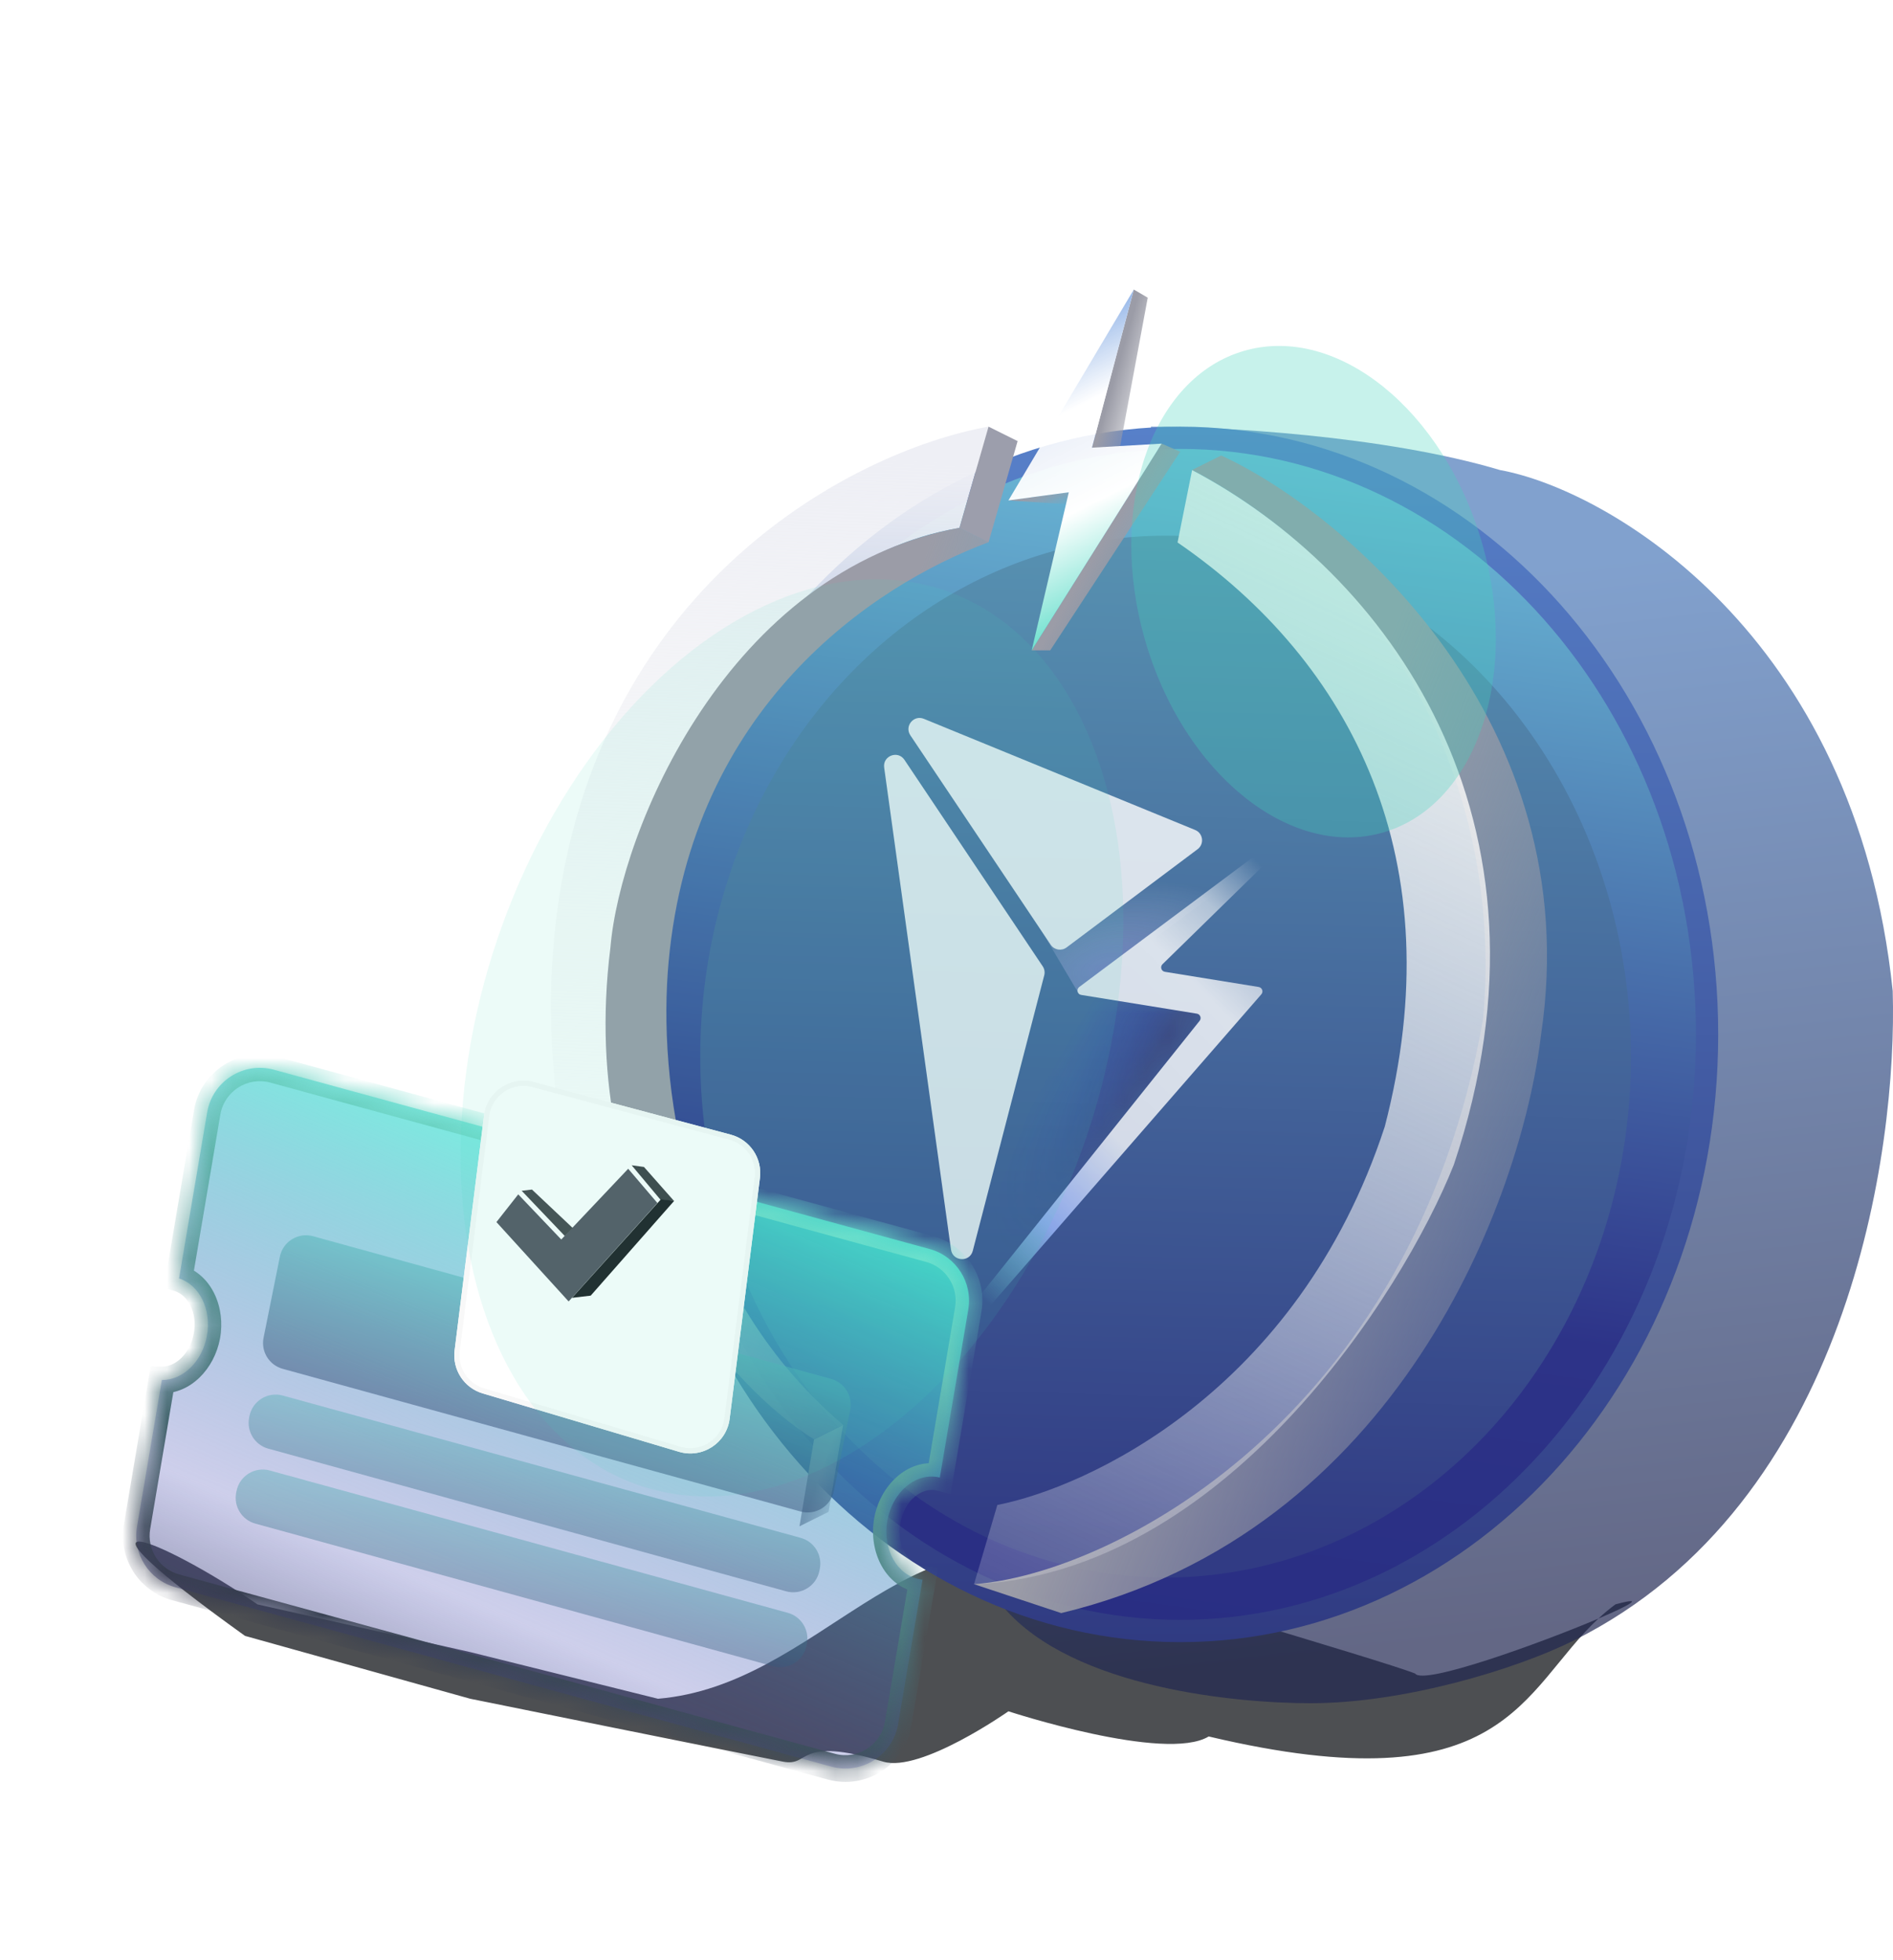 <svg width="85" height="88" viewBox="0 0 85 88" fill="none" xmlns="http://www.w3.org/2000/svg">
<g filter="url(#filter0_f_545_5615)">
<path d="M71.772 72.664C69.129 73.787 63.905 75.666 63.545 75.133C62.014 74.523 49.023 70.771 47.973 70.283C40.785 67.508 36.763 75.654 29.546 76.264L21.116 74.169L11.563 72.027C7.188 69.017 2.09 67.052 11.001 73.441L21.116 76.264C21.116 76.264 33.559 78.782 35.166 79.088C36.416 79.325 35.728 77.909 39.661 79.088C41.347 79.593 45.281 76.827 45.281 76.827C45.281 76.827 52.323 79.135 54.273 77.957C67.678 81.127 68.297 75.894 71.772 72.664C73.231 72.043 73.904 71.653 72.536 72.027C72.264 72.228 72.011 72.441 71.772 72.664Z" fill="#212327" fill-opacity="0.8"/>
</g>
<g filter="url(#filter1_b_545_5615)">
<path d="M67.357 21.103C62.133 19.544 54.733 19.154 51.686 19.154L45.078 72.174C48.212 75.812 55.587 76.464 58.852 76.464C63.031 76.464 68.049 74.95 70.661 73.651C83.029 67.499 85.204 51.635 84.987 44.489C83.313 28.366 72.145 21.969 67.357 21.103Z" fill="url(#paint0_linear_545_5615)" fill-opacity="0.7"/>
</g>
<path d="M76.651 46.438C76.651 61.289 66.003 73.222 52.991 73.222C39.98 73.222 29.332 61.289 29.332 46.438C29.332 31.587 39.98 19.654 52.991 19.654C66.003 19.654 76.651 31.587 76.651 46.438Z" fill="url(#paint1_linear_545_5615)" stroke="url(#paint2_linear_545_5615)"/>
<g filter="url(#filter2_i_545_5615)">
<ellipse cx="52.338" cy="46.435" rx="20.895" ry="23.386" fill="url(#paint3_linear_545_5615)"/>
</g>
<g opacity="0.8">
<mask id="mask0_545_5615" style="mask-type:alpha" maskUnits="userSpaceOnUse" x="42" y="44" width="13" height="13">
<path d="M45.368 56.546L54.363 45.458L48.281 44.473L42.967 48.67L45.368 56.546Z" fill="url(#paint4_linear_545_5615)"/>
</mask>
<g mask="url(#mask0_545_5615)">
<path opacity="0.5" d="M44.754 57.637L54.363 45.456L48.282 44.471L43.056 58.185L44.754 57.637Z" fill="url(#paint5_linear_545_5615)"/>
</g>
<path opacity="0.5" d="M48.466 44.655L56.52 38.638L43.664 36.556L48.466 44.655Z" fill="url(#paint6_radial_545_5615)"/>
<path fill-rule="evenodd" clip-rule="evenodd" d="M47.893 42.534C47.664 42.706 47.337 42.651 47.178 42.413L40.877 33.011C40.602 32.601 41.025 32.083 41.482 32.27L53.665 37.261C54.024 37.408 54.086 37.891 53.775 38.124L47.893 42.534Z" fill="white"/>
<path fill-rule="evenodd" clip-rule="evenodd" d="M46.82 43.381C46.9 43.5 46.925 43.647 46.889 43.785L43.68 56.154C43.543 56.684 42.776 56.639 42.701 56.097L39.701 34.458C39.628 33.933 40.316 33.67 40.611 34.111L46.82 43.381Z" fill="white"/>
<path fill-rule="evenodd" clip-rule="evenodd" d="M58.042 37.152L58.257 37.364L52.199 43.287C52.081 43.402 52.145 43.602 52.306 43.628L56.518 44.31C56.673 44.335 56.74 44.52 56.637 44.639L43.045 60.247L42.418 60.145L53.866 45.829C53.961 45.709 53.893 45.531 53.742 45.507L48.55 44.666C48.375 44.638 48.32 44.414 48.462 44.309L58.042 37.152Z" fill="url(#paint7_linear_545_5615)"/>
</g>
<g filter="url(#filter3_b_545_5615)">
<path d="M24.798 43.19C25.842 26.559 38.292 20.237 44.386 19.154L43.081 23.701C33.678 25.26 29.151 36.477 28.063 41.891C26.495 54.363 33.286 62.245 36.551 64.627L35.898 68.525C25.973 63.328 24.362 49.469 24.798 43.19Z" fill="url(#paint8_linear_545_5615)"/>
</g>
<path d="M54.834 20.449L53.528 21.098C63.322 26.295 67.479 36.441 66.587 45.784C63.415 63.764 49.828 70.686 43.733 71.119L47.651 72.418C62.8 68.78 68.328 53.796 69.199 46.434C71.288 32.402 60.493 23.047 54.834 20.449Z" fill="url(#paint9_linear_545_5615)"/>
<g filter="url(#filter4_b_545_5615)">
<path d="M65.281 52.287C70.505 36.696 62.181 25.652 53.528 21.105L52.875 24.353C60.72 29.741 65.281 38.645 62.181 50.573C58.27 62.526 48.756 66.789 44.783 67.564L43.734 71.126C54.938 70.618 62.957 58.133 65.281 52.287Z" fill="url(#paint10_linear_545_5615)"/>
</g>
<g filter="url(#filter5_b_545_5615)">
<path d="M44.387 24.343L43.081 23.693C32.633 25.642 27.845 37.335 27.41 42.532C25.843 55.005 33.069 62.453 36.551 64.619L37.857 63.969C30.544 57.733 29.547 48.378 30.022 43.181C31.066 31.748 39.163 26.291 44.387 24.343Z" fill="url(#paint11_linear_545_5615)"/>
</g>
<path d="M45.693 19.803L44.387 19.154L43.081 23.7L44.387 24.35L45.693 19.803Z" fill="#9C9EAC"/>
<path d="M51.536 13.364L50.91 12.999L49.034 20.098H50.285L51.536 13.364Z" fill="url(#paint12_linear_545_5615)"/>
<path d="M52.994 20.279L52.16 19.916L46.323 29.198H47.157L52.994 20.279Z" fill="url(#paint13_linear_545_5615)"/>
<path d="M47.991 22.647L45.281 22.465L47.991 22.101V22.647Z" fill="url(#paint14_linear_545_5615)"/>
<g filter="url(#filter6_b_545_5615)">
<path d="M45.281 22.465L50.91 12.999L49.033 20.098L52.16 19.916L46.324 29.199L47.991 22.1L45.281 22.465Z" fill="url(#paint15_linear_545_5615)"/>
</g>
<path d="M37.857 63.976L36.551 64.626L35.898 68.522L37.204 67.873L37.857 63.976Z" fill="url(#paint16_linear_545_5615)"/>
<g filter="url(#filter7_b_545_5615)">
<mask id="path-21-inside-1_545_5615" fill="white">
<path fill-rule="evenodd" clip-rule="evenodd" d="M9.302 49.939C9.539 48.539 10.933 47.65 12.302 48.025L41.745 56.074C42.934 56.4 43.684 57.574 43.478 58.79L42.2 66.333C42.163 66.324 42.125 66.316 42.087 66.31C41.058 66.138 40.051 67.026 39.839 68.294C39.626 69.562 40.287 70.73 41.316 70.902C41.352 70.908 41.388 70.913 41.424 70.916L40.327 77.397C40.09 78.796 38.696 79.686 37.327 79.311L7.884 71.261C6.695 70.936 5.945 69.762 6.151 68.546L7.268 61.953C8.2 61.966 9.074 61.14 9.289 59.983C9.51 58.796 8.958 57.683 8.04 57.395L9.302 49.939Z"/>
</mask>
<path fill-rule="evenodd" clip-rule="evenodd" d="M9.302 49.939C9.539 48.539 10.933 47.65 12.302 48.025L41.745 56.074C42.934 56.4 43.684 57.574 43.478 58.79L42.2 66.333C42.163 66.324 42.125 66.316 42.087 66.31C41.058 66.138 40.051 67.026 39.839 68.294C39.626 69.562 40.287 70.73 41.316 70.902C41.352 70.908 41.388 70.913 41.424 70.916L40.327 77.397C40.09 78.796 38.696 79.686 37.327 79.311L7.884 71.261C6.695 70.936 5.945 69.762 6.151 68.546L7.268 61.953C8.2 61.966 9.074 61.14 9.289 59.983C9.51 58.796 8.958 57.683 8.04 57.395L9.302 49.939Z" fill="url(#paint17_linear_545_5615)" fill-opacity="0.8"/>
<path d="M12.302 48.025L12.46 47.446L12.302 48.025ZM9.302 49.939L9.894 50.039L9.302 49.939ZM41.745 56.074L41.586 56.653L41.745 56.074ZM43.478 58.79L42.886 58.69L42.886 58.69L43.478 58.79ZM42.2 66.333L42.057 66.916L42.684 67.07L42.792 66.433L42.2 66.333ZM42.087 66.31L41.988 66.902L41.988 66.902L42.087 66.31ZM39.839 68.294L40.43 68.393L40.43 68.393L39.839 68.294ZM41.316 70.902L41.415 70.31L41.415 70.31L41.316 70.902ZM41.424 70.916L42.016 71.016L42.123 70.381L41.482 70.319L41.424 70.916ZM40.327 77.397L39.735 77.297L40.327 77.397ZM37.327 79.311L37.169 79.89L37.169 79.89L37.327 79.311ZM7.884 71.261L8.043 70.683L8.043 70.683L7.884 71.261ZM6.151 68.546L6.743 68.646L6.151 68.546ZM7.268 61.953L7.276 61.353L6.762 61.346L6.676 61.853L7.268 61.953ZM9.289 59.983L9.879 60.093L9.289 59.983ZM8.04 57.395L7.448 57.294L7.361 57.81L7.86 57.967L8.04 57.395ZM12.46 47.446C10.749 46.978 9.007 48.089 8.711 49.839L9.894 50.039C10.072 48.989 11.117 48.322 12.143 48.603L12.46 47.446ZM41.903 55.495L12.46 47.446L12.143 48.603L41.586 56.653L41.903 55.495ZM44.069 58.89C44.327 57.37 43.39 55.902 41.903 55.495L41.586 56.653C42.479 56.897 43.041 57.778 42.886 58.69L44.069 58.89ZM42.792 66.433L44.069 58.89L42.886 58.69L41.609 66.233L42.792 66.433ZM42.343 65.751C42.292 65.738 42.239 65.727 42.186 65.718L41.988 66.902C42.011 66.906 42.035 66.91 42.057 66.916L42.343 65.751ZM42.186 65.718C40.721 65.473 39.494 66.721 39.247 68.194L40.43 68.393C40.609 67.33 41.395 66.802 41.988 66.902L42.186 65.718ZM39.247 68.194C39 69.668 39.752 71.248 41.217 71.494L41.415 70.31C40.823 70.211 40.252 69.456 40.43 68.393L39.247 68.194ZM41.217 71.494C41.267 71.502 41.317 71.509 41.367 71.514L41.482 70.319C41.46 70.317 41.438 70.314 41.415 70.31L41.217 71.494ZM40.918 77.497L42.016 71.016L40.833 70.816L39.735 77.297L40.918 77.497ZM37.169 79.89C38.88 80.358 40.622 79.246 40.918 77.497L39.735 77.297C39.557 78.346 38.512 79.013 37.486 78.733L37.169 79.89ZM7.726 71.84L37.169 79.89L37.486 78.733L8.043 70.683L7.726 71.84ZM5.56 68.446C5.302 69.966 6.239 71.434 7.726 71.84L8.043 70.683C7.15 70.439 6.588 69.558 6.743 68.646L5.56 68.446ZM6.676 61.853L5.56 68.446L6.743 68.646L7.859 62.053L6.676 61.853ZM8.699 59.874C8.521 60.831 7.835 61.361 7.276 61.353L7.259 62.553C8.565 62.572 9.626 61.449 9.879 60.093L8.699 59.874ZM7.86 57.967C8.403 58.138 8.882 58.887 8.699 59.874L9.879 60.093C10.137 58.705 9.512 57.229 8.22 56.822L7.86 57.967ZM8.711 49.839L7.448 57.294L8.631 57.495L9.894 50.039L8.711 49.839Z" fill="url(#paint18_linear_545_5615)" mask="url(#path-21-inside-1_545_5615)"/>
</g>
<path d="M12.566 56.419C12.703 55.737 13.39 55.314 14.061 55.499L37.318 61.905C37.925 62.073 38.3 62.681 38.175 63.299L37.444 66.936C37.307 67.619 36.62 68.042 35.949 67.857L12.692 61.451C12.085 61.283 11.71 60.675 11.835 60.057L12.566 56.419Z" fill="url(#paint19_linear_545_5615)" fill-opacity="0.5"/>
<path d="M11.2 63.577C11.335 62.892 12.023 62.466 12.696 62.651L35.952 69.04C36.557 69.206 36.932 69.81 36.812 70.426L36.795 70.512C36.662 71.198 35.973 71.626 35.299 71.44L12.045 65.035C11.44 64.869 11.066 64.263 11.186 63.647L11.2 63.577Z" fill="url(#paint20_linear_545_5615)" fill-opacity="0.4"/>
<path d="M10.619 66.942C10.754 66.257 11.442 65.831 12.115 66.016L35.371 72.405C35.976 72.571 36.351 73.175 36.231 73.791L36.214 73.877C36.081 74.564 35.392 74.991 34.718 74.805L11.464 68.4C10.859 68.234 10.485 67.629 10.605 67.013L10.619 66.942Z" fill="url(#paint21_linear_545_5615)" fill-opacity="0.4"/>
<g filter="url(#filter8_di_545_5615)">
<path d="M20.844 48.4C20.978 47.328 22.028 46.621 23.072 46.9L31.924 49.264C32.784 49.494 33.343 50.324 33.232 51.208L31.873 62.016C31.736 63.108 30.652 63.816 29.597 63.502L20.782 60.88C19.946 60.631 19.413 59.815 19.522 58.95L20.844 48.4Z" fill="white"/>
<path d="M23.041 47.013L31.893 49.378C32.697 49.592 33.219 50.368 33.115 51.193L31.756 62.001C31.628 63.021 30.616 63.682 29.63 63.389L20.815 60.767C20.035 60.535 19.537 59.772 19.638 58.965L20.96 48.414C21.086 47.413 22.066 46.753 23.041 47.013Z" stroke="#F8F8F8" stroke-width="0.235" stroke-linejoin="round"/>
</g>
<g filter="url(#filter9_i_545_5615)">
<path d="M23.427 53.463L22.448 54.707L25.69 58.27L29.674 53.849L28.364 52.313L25.359 55.489L23.427 53.463Z" fill="#555762"/>
</g>
<path d="M23.887 53.404L23.425 53.459L25.361 55.489L25.713 55.126L23.887 53.404Z" fill="#46484C"/>
<path d="M29.662 53.866L28.363 52.314L28.915 52.389L30.27 53.921L29.662 53.866Z" fill="#3E4045"/>
<path d="M30.269 53.914L29.675 53.844L25.686 58.265L26.524 58.166L30.269 53.914Z" fill="#1E1F23"/>
<g filter="url(#filter10_f_545_5615)">
<ellipse cx="7.873" cy="11.251" rx="7.873" ry="11.251" transform="matrix(0.961 -0.277 0.277 0.961 48.3 17.931)" fill="#45D2BD" fill-opacity="0.3"/>
</g>
<g filter="url(#filter11_f_545_5615)">
<ellipse cx="21.221" cy="13.957" rx="21.221" ry="13.957" transform="matrix(-0.322 0.947 -0.947 -0.32 55.612 30.964)" fill="#45D2BD" fill-opacity="0.1"/>
</g>
<defs>
<filter id="filter0_f_545_5615" x="1.089" y="64.207" width="77.191" height="19.943" filterUnits="userSpaceOnUse" color-interpolation-filters="sRGB">
<feFlood flood-opacity="0" result="BackgroundImageFix"/>
<feBlend mode="normal" in="SourceGraphic" in2="BackgroundImageFix" result="shape"/>
<feGaussianBlur stdDeviation="2.5" result="effect1_foregroundBlur_545_5615"/>
</filter>
<filter id="filter1_b_545_5615" x="43.758" y="17.834" width="42.563" height="59.95" filterUnits="userSpaceOnUse" color-interpolation-filters="sRGB">
<feFlood flood-opacity="0" result="BackgroundImageFix"/>
<feGaussianBlur in="BackgroundImageFix" stdDeviation="0.66"/>
<feComposite in2="SourceAlpha" operator="in" result="effect1_backgroundBlur_545_5615"/>
<feBlend mode="normal" in="SourceGraphic" in2="effect1_backgroundBlur_545_5615" result="shape"/>
</filter>
<filter id="filter2_i_545_5615" x="31.443" y="23.048" width="41.789" height="47.773" filterUnits="userSpaceOnUse" color-interpolation-filters="sRGB">
<feFlood flood-opacity="0" result="BackgroundImageFix"/>
<feBlend mode="normal" in="SourceGraphic" in2="BackgroundImageFix" result="shape"/>
<feColorMatrix in="SourceAlpha" type="matrix" values="0 0 0 0 0 0 0 0 0 0 0 0 0 0 0 0 0 0 127 0" result="hardAlpha"/>
<feOffset dy="1"/>
<feGaussianBlur stdDeviation="2"/>
<feComposite in2="hardAlpha" operator="arithmetic" k2="-1" k3="1"/>
<feColorMatrix type="matrix" values="0 0 0 0 0 0 0 0 0 0 0 0 0 0 0 0 0 0 0.1 0"/>
<feBlend mode="normal" in2="shape" result="effect1_innerShadow_545_5615"/>
</filter>
<filter id="filter3_b_545_5615" x="22.534" y="16.954" width="24.052" height="53.771" filterUnits="userSpaceOnUse" color-interpolation-filters="sRGB">
<feFlood flood-opacity="0" result="BackgroundImageFix"/>
<feGaussianBlur in="BackgroundImageFix" stdDeviation="1.1"/>
<feComposite in2="SourceAlpha" operator="in" result="effect1_backgroundBlur_545_5615"/>
<feBlend mode="normal" in="SourceGraphic" in2="effect1_backgroundBlur_545_5615" result="shape"/>
</filter>
<filter id="filter4_b_545_5615" x="41.533" y="18.905" width="27.57" height="54.42" filterUnits="userSpaceOnUse" color-interpolation-filters="sRGB">
<feFlood flood-opacity="0" result="BackgroundImageFix"/>
<feGaussianBlur in="BackgroundImageFix" stdDeviation="1.1"/>
<feComposite in2="SourceAlpha" operator="in" result="effect1_backgroundBlur_545_5615"/>
<feBlend mode="normal" in="SourceGraphic" in2="effect1_backgroundBlur_545_5615" result="shape"/>
</filter>
<filter id="filter5_b_545_5615" x="16.19" y="12.693" width="39.196" height="62.926" filterUnits="userSpaceOnUse" color-interpolation-filters="sRGB">
<feFlood flood-opacity="0" result="BackgroundImageFix"/>
<feGaussianBlur in="BackgroundImageFix" stdDeviation="5.5"/>
<feComposite in2="SourceAlpha" operator="in" result="effect1_backgroundBlur_545_5615"/>
<feBlend mode="normal" in="SourceGraphic" in2="effect1_backgroundBlur_545_5615" result="shape"/>
</filter>
<filter id="filter6_b_545_5615" x="34.281" y="2" width="28.879" height="38.2" filterUnits="userSpaceOnUse" color-interpolation-filters="sRGB">
<feFlood flood-opacity="0" result="BackgroundImageFix"/>
<feGaussianBlur in="BackgroundImageFix" stdDeviation="5.5"/>
<feComposite in2="SourceAlpha" operator="in" result="effect1_backgroundBlur_545_5615"/>
<feBlend mode="normal" in="SourceGraphic" in2="effect1_backgroundBlur_545_5615" result="shape"/>
</filter>
<filter id="filter7_b_545_5615" x="1.317" y="43.139" width="46.995" height="41.058" filterUnits="userSpaceOnUse" color-interpolation-filters="sRGB">
<feFlood flood-opacity="0" result="BackgroundImageFix"/>
<feGaussianBlur in="BackgroundImageFix" stdDeviation="2.4"/>
<feComposite in2="SourceAlpha" operator="in" result="effect1_backgroundBlur_545_5615"/>
<feBlend mode="normal" in="SourceGraphic" in2="effect1_backgroundBlur_545_5615" result="shape"/>
</filter>
<filter id="filter8_di_545_5615" x="16.835" y="44.166" width="20.866" height="23.866" filterUnits="userSpaceOnUse" color-interpolation-filters="sRGB">
<feFlood flood-opacity="0" result="BackgroundImageFix"/>
<feColorMatrix in="SourceAlpha" type="matrix" values="0 0 0 0 0 0 0 0 0 0 0 0 0 0 0 0 0 0 127 0" result="hardAlpha"/>
<feOffset dx="0.891" dy="0.891"/>
<feGaussianBlur stdDeviation="1.782"/>
<feComposite in2="hardAlpha" operator="out"/>
<feColorMatrix type="matrix" values="0 0 0 0 0.314 0 0 0 0 0.322 0 0 0 0 0.463 0 0 0 1 0"/>
<feBlend mode="normal" in2="BackgroundImageFix" result="effect1_dropShadow_545_5615"/>
<feBlend mode="normal" in="SourceGraphic" in2="effect1_dropShadow_545_5615" result="shape"/>
<feColorMatrix in="SourceAlpha" type="matrix" values="0 0 0 0 0 0 0 0 0 0 0 0 0 0 0 0 0 0 127 0" result="hardAlpha"/>
<feOffset dy="0.784"/>
<feGaussianBlur stdDeviation="0.588"/>
<feComposite in2="hardAlpha" operator="arithmetic" k2="-1" k3="1"/>
<feColorMatrix type="matrix" values="0 0 0 0 0.729 0 0 0 0 0.725 0 0 0 0 0.725 0 0 0 0.4 0"/>
<feBlend mode="normal" in2="shape" result="effect2_innerShadow_545_5615"/>
</filter>
<filter id="filter9_i_545_5615" x="22.29" y="52.313" width="7.383" height="6.114" filterUnits="userSpaceOnUse" color-interpolation-filters="sRGB">
<feFlood flood-opacity="0" result="BackgroundImageFix"/>
<feBlend mode="normal" in="SourceGraphic" in2="BackgroundImageFix" result="shape"/>
<feColorMatrix in="SourceAlpha" type="matrix" values="0 0 0 0 0 0 0 0 0 0 0 0 0 0 0 0 0 0 127 0" result="hardAlpha"/>
<feOffset dx="-0.157" dy="0.157"/>
<feGaussianBlur stdDeviation="0.196"/>
<feComposite in2="hardAlpha" operator="arithmetic" k2="-1" k3="1"/>
<feColorMatrix type="matrix" values="0 0 0 0 0.472 0 0 0 0 0.498 0 0 0 0 0.55 0 0 0 1 0"/>
<feBlend mode="normal" in2="shape" result="effect1_innerShadow_545_5615"/>
</filter>
<filter id="filter10_f_545_5615" x="35.799" y="0.527" width="46.367" height="52.061" filterUnits="userSpaceOnUse" color-interpolation-filters="sRGB">
<feFlood flood-opacity="0" result="BackgroundImageFix"/>
<feBlend mode="normal" in="SourceGraphic" in2="BackgroundImageFix" result="shape"/>
<feGaussianBlur stdDeviation="7.5" result="effect1_foregroundBlur_545_5615"/>
</filter>
<filter id="filter11_f_545_5615" x="0.666" y="6.007" width="69.776" height="81.169" filterUnits="userSpaceOnUse" color-interpolation-filters="sRGB">
<feFlood flood-opacity="0" result="BackgroundImageFix"/>
<feBlend mode="normal" in="SourceGraphic" in2="BackgroundImageFix" result="shape"/>
<feGaussianBlur stdDeviation="10" result="effect1_foregroundBlur_545_5615"/>
</filter>
<linearGradient id="paint0_linear_545_5615" x1="74.539" y1="72.422" x2="69.159" y2="25.723" gradientUnits="userSpaceOnUse">
<stop stop-color="#212752"/>
<stop offset="1" stop-color="#4C79B9"/>
</linearGradient>
<linearGradient id="paint1_linear_545_5615" x1="61.288" y1="6.506" x2="52.147" y2="73.607" gradientUnits="userSpaceOnUse">
<stop stop-color="#82EEF5"/>
<stop offset="0.768" stop-color="#2D3388"/>
<stop offset="1" stop-color="#292E83"/>
</linearGradient>
<linearGradient id="paint2_linear_545_5615" x1="52.991" y1="19.154" x2="52.991" y2="73.722" gradientUnits="userSpaceOnUse">
<stop stop-color="#5780C9"/>
<stop offset="1" stop-color="#303B82"/>
</linearGradient>
<linearGradient id="paint3_linear_545_5615" x1="59.144" y1="16.277" x2="57.64" y2="68.347" gradientUnits="userSpaceOnUse">
<stop stop-color="#5D9FB8"/>
<stop offset="1" stop-color="#313B84"/>
</linearGradient>
<linearGradient id="paint4_linear_545_5615" x1="53.817" y1="46.442" x2="43.907" y2="53.752" gradientUnits="userSpaceOnUse">
<stop stop-color="white"/>
<stop offset="1" stop-color="white" stop-opacity="0"/>
</linearGradient>
<linearGradient id="paint5_linear_545_5615" x1="49.243" y1="51.777" x2="46.063" y2="49.885" gradientUnits="userSpaceOnUse">
<stop stop-color="#2D205F"/>
<stop offset="1" stop-color="#0012F0" stop-opacity="0"/>
<stop offset="1" stop-color="#2B2056" stop-opacity="0"/>
</linearGradient>
<radialGradient id="paint6_radial_545_5615" cx="0" cy="0" r="1" gradientUnits="userSpaceOnUse" gradientTransform="translate(49.674 43.456) rotate(-105.009) scale(3.588 6.634)">
<stop stop-color="#AFA1F0"/>
<stop offset="1" stop-color="white" stop-opacity="0"/>
</radialGradient>
<linearGradient id="paint7_linear_545_5615" x1="56.782" y1="39.007" x2="40.801" y2="55.446" gradientUnits="userSpaceOnUse">
<stop stop-color="white" stop-opacity="0"/>
<stop offset="0.125" stop-color="white" stop-opacity="0.71"/>
<stop offset="0.257" stop-color="white"/>
<stop offset="0.579" stop-color="white" stop-opacity="0.97"/>
<stop offset="0.794" stop-color="#9EBAFE"/>
<stop offset="0.987" stop-color="#7DF7E9" stop-opacity="0"/>
</linearGradient>
<linearGradient id="paint8_linear_545_5615" x1="36.361" y1="20.475" x2="34.563" y2="68.525" gradientUnits="userSpaceOnUse">
<stop stop-color="#EEEFF5"/>
<stop offset="0.747" stop-color="#F1F1F1" stop-opacity="0"/>
<stop offset="1" stop-color="#F1F1F1" stop-opacity="0"/>
</linearGradient>
<linearGradient id="paint9_linear_545_5615" x1="63.031" y1="27.111" x2="84.633" y2="35.73" gradientUnits="userSpaceOnUse">
<stop stop-color="#9B9CA7"/>
<stop offset="1" stop-color="#9B9CA7" stop-opacity="0"/>
</linearGradient>
<linearGradient id="paint10_linear_545_5615" x1="64.394" y1="26.181" x2="43.457" y2="70.996" gradientUnits="userSpaceOnUse">
<stop stop-color="#F2F2F2"/>
<stop offset="1" stop-color="white" stop-opacity="0.18"/>
</linearGradient>
<linearGradient id="paint11_linear_545_5615" x1="40.246" y1="28.94" x2="54.815" y2="33.691" gradientUnits="userSpaceOnUse">
<stop stop-color="#9B9CA7"/>
<stop offset="1" stop-color="#9B9CA7" stop-opacity="0"/>
</linearGradient>
<linearGradient id="paint12_linear_545_5615" x1="50.91" y1="13.91" x2="53.163" y2="14.549" gradientUnits="userSpaceOnUse">
<stop stop-color="#9B9CA7"/>
<stop offset="1" stop-color="#9B9CA7" stop-opacity="0"/>
</linearGradient>
<linearGradient id="paint13_linear_545_5615" x1="51.326" y1="21.106" x2="56.188" y2="23.921" gradientUnits="userSpaceOnUse">
<stop stop-color="#9B9CA7"/>
<stop offset="1" stop-color="#9B9CA7" stop-opacity="0"/>
</linearGradient>
<linearGradient id="paint14_linear_545_5615" x1="46.512" y1="22.138" x2="46.894" y2="23.096" gradientUnits="userSpaceOnUse">
<stop stop-color="#9B9CA7"/>
<stop offset="1" stop-color="#9B9CA7" stop-opacity="0"/>
</linearGradient>
<linearGradient id="paint15_linear_545_5615" x1="46.263" y1="30.521" x2="39.436" y2="16.888" gradientUnits="userSpaceOnUse">
<stop stop-color="#4CD9C3"/>
<stop offset="0.384" stop-color="white"/>
<stop offset="0.656" stop-color="white" stop-opacity="0.87"/>
<stop offset="1" stop-color="#5D90DC"/>
</linearGradient>
<linearGradient id="paint16_linear_545_5615" x1="37.368" y1="64.559" x2="39.069" y2="65.15" gradientUnits="userSpaceOnUse">
<stop stop-color="#9B9CA7"/>
<stop offset="1" stop-color="#9B9CA7" stop-opacity="0"/>
</linearGradient>
<linearGradient id="paint17_linear_545_5615" x1="31.724" y1="50.796" x2="17.561" y2="83.478" gradientUnits="userSpaceOnUse">
<stop offset="0.005" stop-color="#49FFDA"/>
<stop offset="0.661" stop-color="#4449B3" stop-opacity="0.33"/>
<stop offset="0.937" stop-color="#282931" stop-opacity="0.83"/>
</linearGradient>
<linearGradient id="paint18_linear_545_5615" x1="23.956" y1="46.913" x2="13.661" y2="73.692" gradientUnits="userSpaceOnUse">
<stop stop-color="#77F4DD"/>
<stop offset="1" stop-color="#34374A"/>
</linearGradient>
<linearGradient id="paint19_linear_545_5615" x1="24.512" y1="54.861" x2="21.442" y2="66.055" gradientUnits="userSpaceOnUse">
<stop stop-color="#5EEAD7"/>
<stop offset="1" stop-color="#2B3064"/>
</linearGradient>
<linearGradient id="paint20_linear_545_5615" x1="23.623" y1="61.847" x2="21.819" y2="70.707" gradientUnits="userSpaceOnUse">
<stop stop-color="#5EEAD7"/>
<stop offset="1" stop-color="#2B3064"/>
</linearGradient>
<linearGradient id="paint21_linear_545_5615" x1="23.042" y1="65.212" x2="21.238" y2="74.073" gradientUnits="userSpaceOnUse">
<stop stop-color="#5EEAD7"/>
<stop offset="1" stop-color="#2B3064"/>
</linearGradient>
</defs>
</svg>
